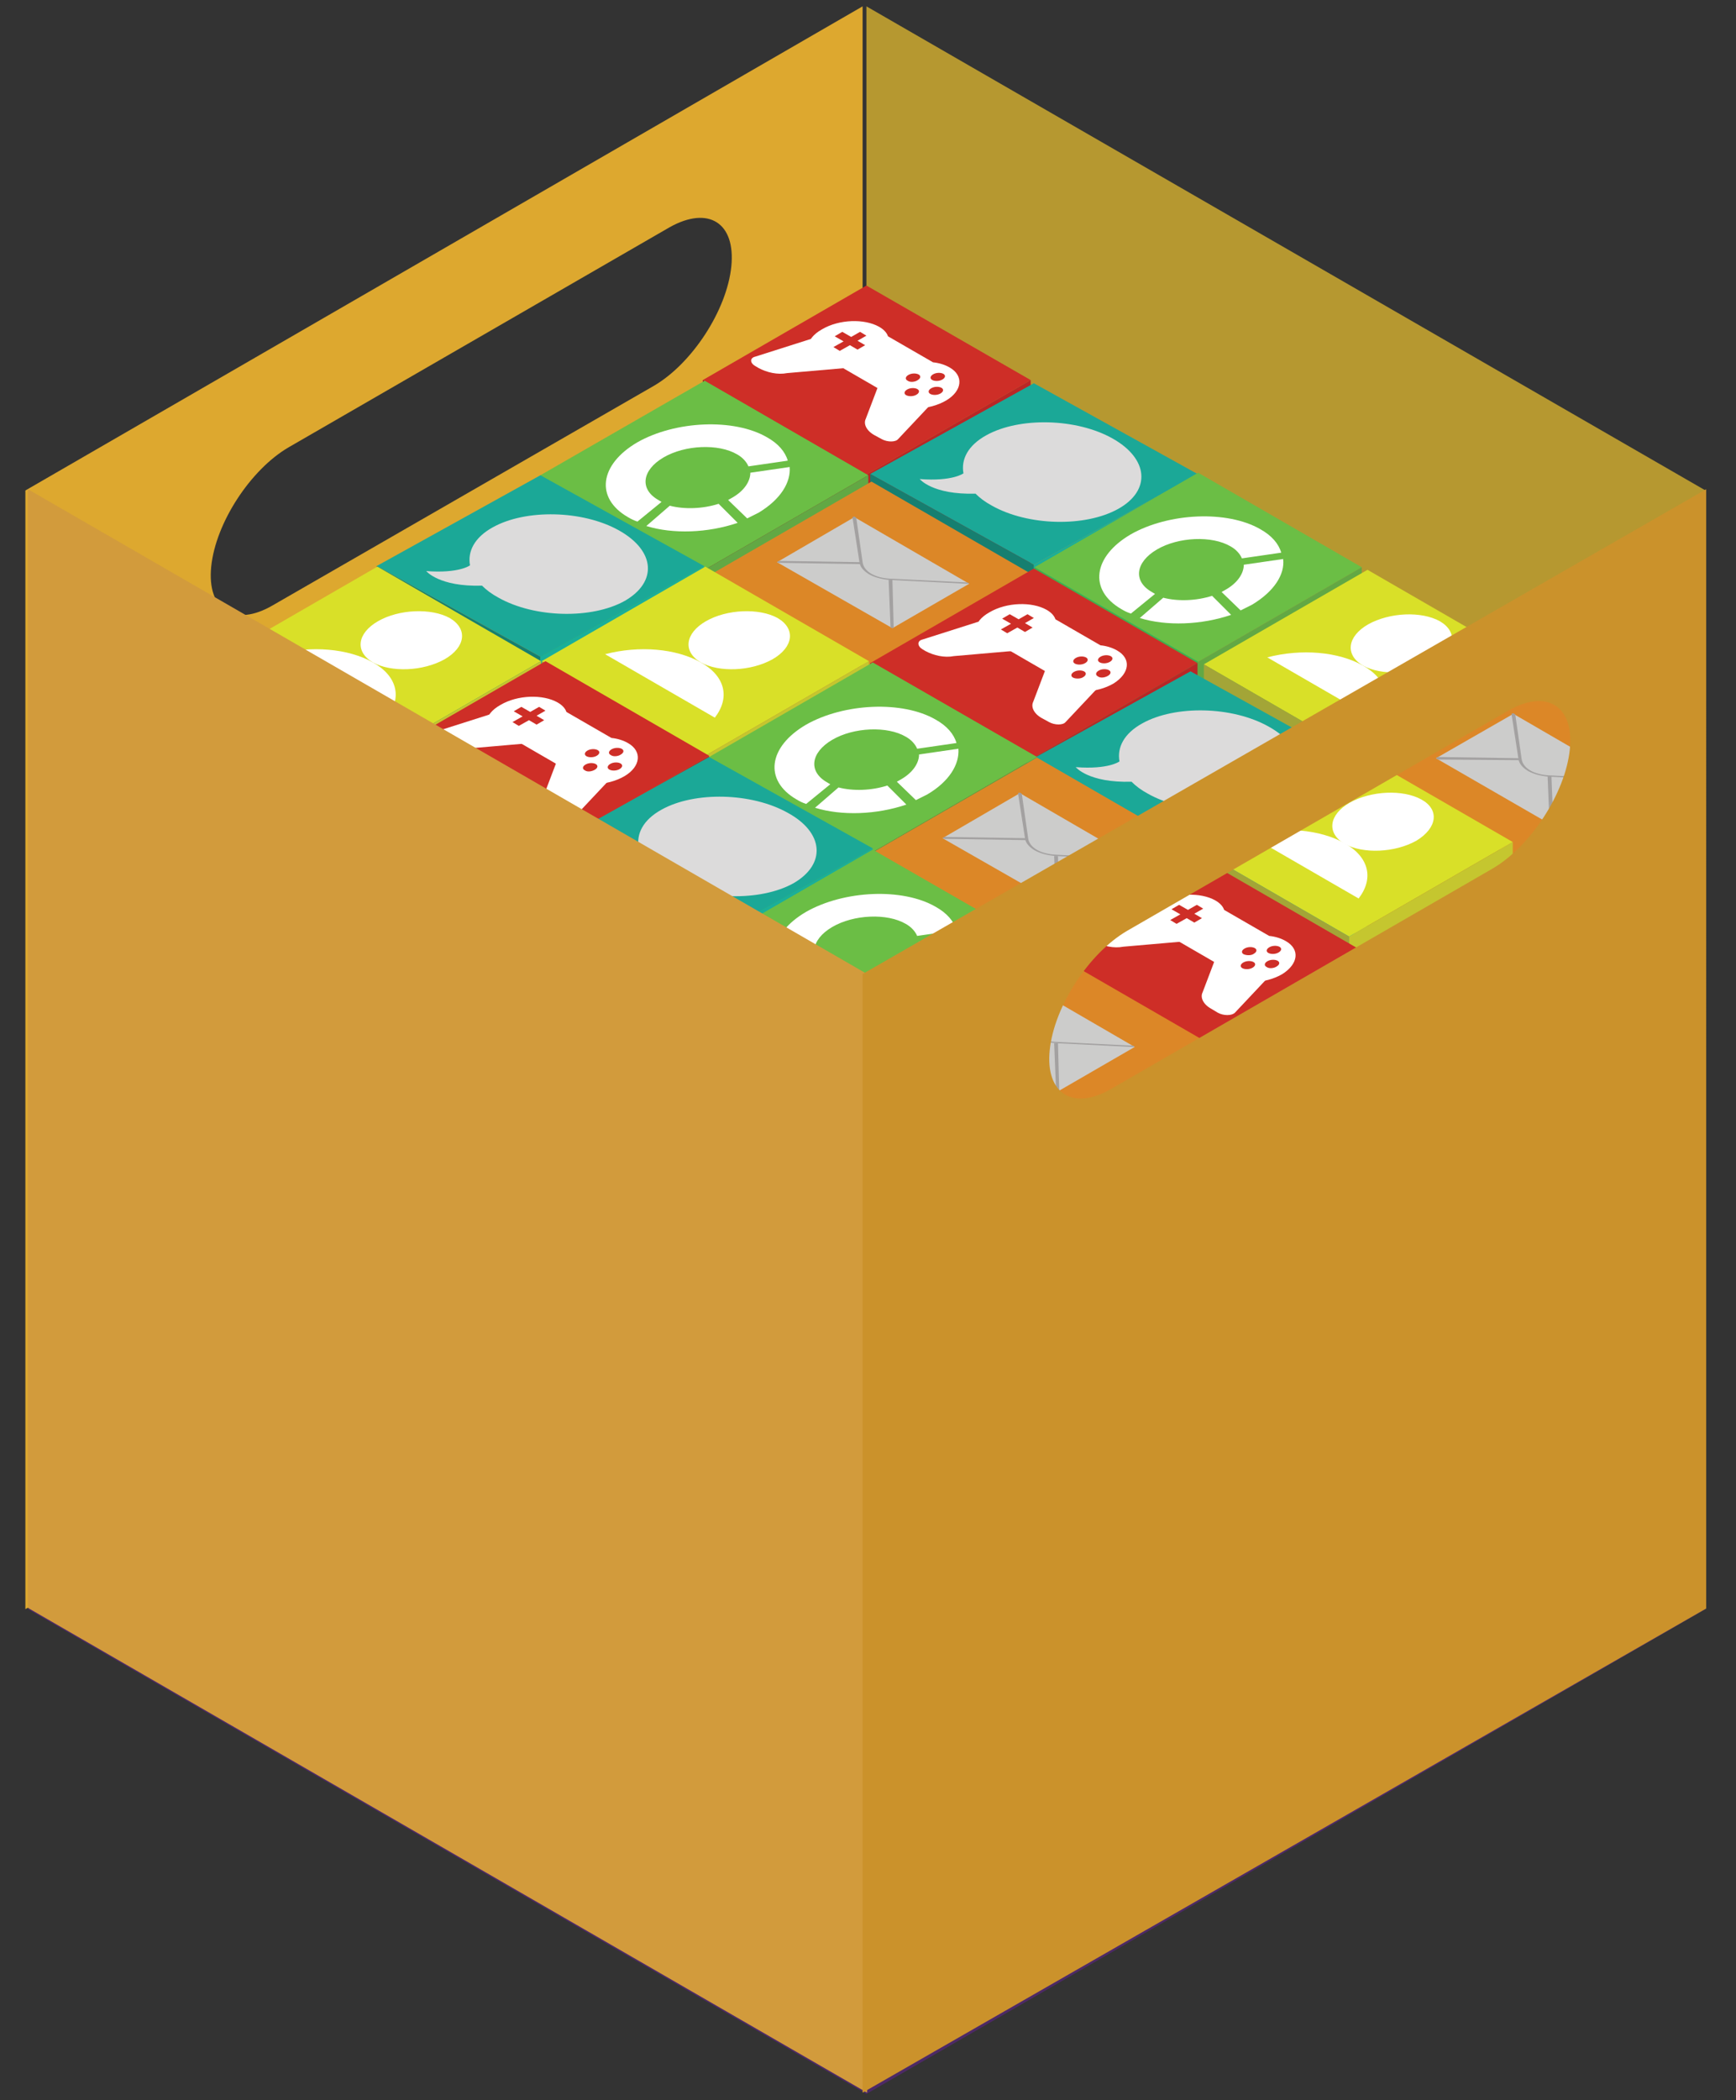 <?xml version="1.0" encoding="utf-8"?>
<!-- Generator: Adobe Illustrator 20.0.0, SVG Export Plug-In . SVG Version: 6.00 Build 0)  -->
<!DOCTYPE svg PUBLIC "-//W3C//DTD SVG 1.1//EN" "http://www.w3.org/Graphics/SVG/1.1/DTD/svg11.dtd">
<svg version="1.1" id="Layer_1" xmlns="http://www.w3.org/2000/svg" xmlns:xlink="http://www.w3.org/1999/xlink" x="0px" y="0px"
	 viewBox="0 0 273.7 331" style="enable-background:new 0 0 273.7 331;" xml:space="preserve">
<rect x="0" y="0" width="273.7" height="331" fill="#333333" stroke="none"/>
<style type="text/css">
	.st0{fill:#091410;}
	.st1{fill:#1BA897;}
	.st2{fill:#FBEE2D;}
	.st3{fill:#D5C529;}
	.st4{fill:#C4B22F;}
	.st5{fill:#603240;}
	.st6{fill:#F1F2F2;}
	.st7{fill:#A52E23;}
	.st8{fill:#FFFFFF;}
	.st9{fill:#FDFEFE;}
	.st10{fill:#939598;}
	.st11{fill:#808285;}
	.st12{fill:#BCBEC0;}
	.st13{fill:#E6E7E8;}
	.st14{fill:#414042;}
	.st15{fill:#D1D3D4;}
	.st16{fill:#491B0D;}
	.st17{fill:#D84426;}
	.st18{fill:#93AC4C;}
	.st19{fill:#126F63;}
	.st20{fill:#E0C93A;}
	.st21{fill:#EF4423;}
	.st22{fill:#A09F9F;}
	.st23{fill:#AD4967;}
	.st24{fill:#85C441;}
	.st25{fill:#C53227;}
	.st26{fill:#7B7B7B;}
	.st27{fill:#B0B0B0;}
	.st28{fill:#4C4C4D;}
	.st29{fill:#8E8E8E;}
	.st30{fill:#BCBCBC;}
	.st31{fill:#212121;}
	.st32{fill:#DDDDDD;}
	.st33{fill:#B7B7B7;}
	.st34{fill:#F04A4A;}
	.st35{fill:#FDB523;}
	.st36{fill:#4AB749;}
	.st37{fill:#CCCCCB;}
	.st38{fill:#DBD622;}
	.st39{fill:#58C099;}
	.st40{fill:#4062AE;}
	.st41{fill:#D9D327;}
	.st42{fill:#4DA547;}
	.st43{fill:#49BB83;}
	.st44{fill:#6B50A1;}
	.st45{fill:#CD862A;}
	.st46{fill:#483E98;}
	.st47{fill:#A65926;}
	.st48{fill:#78C143;}
	.st49{fill:#32C0D1;}
	.st50{fill:#636464;}
	.st51{fill:#643584;}
	.st52{fill:#DC8727;}
	.st53{fill:#B56C29;}
	.st54{fill:#CC7A29;}
	.st55{fill:#A3A1A1;}
	.st56{fill:#167F70;}
	.st57{fill:#1AAF9A;}
	.st58{fill:#DCDBDB;}
	.st59{fill:#6BBE45;}
	.st60{fill:#43AF49;}
	.st61{fill:#62A844;}
	.st62{fill:#CE2E27;}
	.st63{fill:#8F1D1D;}
	.st64{fill:#BA2626;}
	.st65{fill:#753C97;}
	.st66{fill:#4D2966;}
	.st67{fill:#D9E028;}
	.st68{fill:#A3A537;}
	.st69{fill:#C5C62F;}
	.st70{fill:#B69830;}
	.st71{fill:#DDA82F;}
	.st72{fill:#D29B3C;}
	.st73{fill:#CB922B;}
	.st74{fill:#963D97;}
	.st75{fill:#833677;}
	.st76{fill:#973D8F;}
	.st77{fill:#83367E;}
	.st78{fill:#14475D;}
	.st79{fill:#06ABCD;}
	.st80{fill:#D0CECF;}
	.st81{fill:#D8D8D8;}
	.st82{opacity:0.4;}
	.st83{fill:#ACA99F;}
	.st84{fill:#367D93;}
	.st85{fill:#EEEAE1;}
	.st86{fill:#45ABCC;}
	.st87{fill:url(#SVGID_1_);}
	.st88{fill:url(#SVGID_2_);}
	.st89{fill:#789DA9;}
	.st90{fill:url(#SVGID_3_);}
	.st91{fill:url(#SVGID_4_);}
	.st92{fill:#63BBCC;}
	.st93{fill:#2D7482;}
	.st94{fill:#126C5F;}
	.st95{fill:#158372;}
	.st96{fill:#1A9684;}
	.st97{fill:#39B54A;}
</style>
<g>
	<polygon class="st70" points="268.9,253.6 136.6,177.3 136.6,1 268.9,77.3 	"/>
	<polygon class="st66" points="268.9,253.6 136.6,330 4.4,253.6 136.6,177.3 	"/>
	<path class="st71" d="M4,77.3v176.3l132-76.3V1L4,77.3z M115.3,42L115.3,42c-0.7,6.9-6.2,15.3-12.2,18.8L43,95.4
		c-6,3.5-10.4,0.8-9.7-6.1v0c0.7-6.9,6.2-15.3,12.2-18.8l60.1-34.7C111.7,32.4,116,35.1,115.3,42z"/>
	<g>
		<g>
			<polygon class="st62" points="162.5,59.9 136.6,74.8 110.8,59.9 136.6,45 			"/>
			<polygon class="st63" points="136.6,109.3 110.8,94.4 110.8,59.9 136.6,74.8 			"/>
			<polygon class="st64" points="162.5,94.4 136.6,109.3 136.6,74.8 162.5,59.9 			"/>
		</g>
		<g>
			<path class="st8" d="M139,69.2l-1.1-0.6c-1.3-0.7-1.8-1.8-1.4-2.6l1.9-5l8,3.1l-4.8,5.1C141.2,69.7,139.9,69.7,139,69.2z"/>
			<path class="st8" d="M119.1,57.7l0.5,0.3c1.3,0.7,3,1.1,4.5,0.8l9.2-0.8l-5.4-4.6l-8.8,2.8C118.2,56.4,118.2,57.2,119.1,57.7z"/>
			<path class="st8" d="M149.7,57.9c-0.7-0.4-1.6-0.7-2.6-0.8L140,53c-0.2-0.6-0.7-1.1-1.4-1.5c-2.3-1.3-6.3-1.2-9,0.4
				c-2.7,1.5-3,3.9-0.6,5.2c1,0.6,2.4,0.9,3.9,0.9l5.7,3.3c0,0.8,0.5,1.6,1.6,2.2c2.3,1.3,6.3,1.2,9-0.4
				C151.7,61.6,152,59.2,149.7,57.9z M135.2,55.1l-1.2-0.7l-1.6,0.9l-1-0.6l1.6-0.9l-1.4-0.8l1.2-0.7l1.4,0.8l1.4-0.8l1,0.6
				l-1.4,0.8l1.2,0.7L135.2,55.1z M143.1,60c-0.4-0.2-0.4-0.6,0.1-0.9c0.5-0.3,1.2-0.3,1.6-0.1c0.4,0.2,0.4,0.6-0.1,0.9
				C144.3,60.2,143.5,60.3,143.1,60z M142.9,62.3c-0.4-0.2-0.4-0.6,0.1-0.9c0.5-0.3,1.2-0.3,1.6-0.1c0.4,0.2,0.4,0.6-0.1,0.9
				C144,62.5,143.3,62.5,142.9,62.3z M147,59.9c-0.4-0.2-0.4-0.6,0.1-0.9c0.5-0.3,1.2-0.3,1.6-0.1c0.4,0.2,0.4,0.6-0.1,0.9
				C148.1,60.1,147.4,60.1,147,59.9z M146.7,62.1c-0.4-0.2-0.4-0.6,0.1-0.9c0.5-0.3,1.2-0.3,1.6-0.1c0.4,0.2,0.4,0.6-0.1,0.9
				C147.8,62.3,147.1,62.3,146.7,62.1z"/>
		</g>
	</g>
	<g>
		<g>
			<polygon class="st1" points="188.8,74.7 163,89 137.2,74.7 163,60.4 			"/>
			<polygon class="st56" points="163,122.1 137.2,107.8 137.2,74.7 163,89 			"/>
			<polygon class="st57" points="188.8,107.8 163,122.1 163,89 188.8,74.7 			"/>
		</g>
		<path class="st58" d="M175.4,69.1c-5.7-3.2-14.7-3.4-19.9-0.5c-2.9,1.6-4,3.8-3.6,6c0,0-1.7,1.3-6.9,0.9c0,0,2,2.5,8.8,2.3
			c0.7,0.7,1.5,1.3,2.6,1.9c5.7,3.2,14.7,3.4,19.9,0.5S181.1,72.3,175.4,69.1z"/>
	</g>
	<g>
		<g>
			<polygon class="st59" points="214.7,89.4 188.9,104.3 163.1,89.4 188.9,74.5 			"/>
			<polygon class="st60" points="188.9,138.7 163.1,123.8 163.1,89.4 188.9,104.3 			"/>
			<polygon class="st61" points="214.7,123.8 188.9,138.7 188.9,104.3 214.7,89.4 			"/>
		</g>
		<g>
			<path class="st8" d="M202.3,88.1l-6.2,0.9c0,1.3-0.9,2.8-2.8,3.9c-0.2,0.1-0.5,0.3-0.7,0.4l3,2.9c0.6-0.3,1.2-0.6,1.8-0.9
				C200.9,93.2,202.6,90.5,202.3,88.1z"/>
			<g>
				<path class="st8" d="M182.1,93.6c-0.2-0.1-0.3-0.2-0.5-0.3c-3-1.7-2.6-4.7,0.8-6.7c3.4-2,8.7-2.2,11.6-0.5
					c0.9,0.5,1.5,1.2,1.8,1.9l6.2-0.9c-0.4-1.4-1.5-2.7-3.3-3.7c-5.2-3-14.4-2.6-20.4,0.8c-6,3.5-6.7,8.8-1.5,11.8
					c0.5,0.3,0.9,0.5,1.5,0.7L182.1,93.6z"/>
				<path class="st8" d="M191.1,93.9c-2.5,0.8-5.4,0.9-7.7,0.3l-3.7,3.2c4.2,1.3,9.7,1.1,14.4-0.5L191.1,93.9z"/>
			</g>
		</g>
	</g>
	<g>
		<g>
			<polygon class="st59" points="136.9,74.9 111.1,89.8 85.2,74.9 111.1,60 			"/>
			<polygon class="st60" points="111.1,124.2 85.2,109.3 85.2,74.9 111.1,89.8 			"/>
			<polygon class="st61" points="136.9,109.3 111.1,124.2 111.1,89.8 136.9,74.9 			"/>
		</g>
		<g>
			<path class="st8" d="M124.5,73.6l-6.2,0.9c0,1.3-0.9,2.8-2.8,3.9c-0.2,0.1-0.5,0.3-0.7,0.4l3,2.9c0.6-0.3,1.2-0.6,1.8-0.9
				C123.1,78.7,124.7,76,124.5,73.6z"/>
			<g>
				<path class="st8" d="M104.3,79.1c-0.2-0.1-0.3-0.2-0.5-0.3c-3-1.7-2.6-4.7,0.8-6.7c3.4-2,8.7-2.2,11.6-0.5
					c0.9,0.5,1.5,1.2,1.8,1.9l6.2-0.9c-0.4-1.4-1.5-2.7-3.3-3.7c-5.2-3-14.4-2.6-20.4,0.8c-6,3.5-6.7,8.8-1.5,11.8
					c0.5,0.3,0.9,0.5,1.5,0.7L104.3,79.1z"/>
				<path class="st8" d="M113.3,79.4c-2.5,0.8-5.4,0.9-7.7,0.3l-3.7,3.2c4.2,1.3,9.7,1.1,14.4-0.5L113.3,79.4z"/>
			</g>
		</g>
	</g>
	<g>
		<g>
			<polygon class="st67" points="241.4,104.7 215.6,119.6 189.8,104.7 215.6,89.8 			"/>
			<polygon class="st68" points="215.6,154 189.8,139.1 189.8,104.7 215.6,119.6 			"/>
			<polygon class="st69" points="241.4,139.1 215.6,154 215.6,119.6 241.4,104.7 			"/>
		</g>
		<g>
			<path class="st8" d="M226.2,104.4c-3.4,1.9-8.4,2.1-11.3,0.5c-2.9-1.7-2.5-4.6,0.8-6.5c3.4-1.9,8.4-2.1,11.3-0.5
				C229.9,99.6,229.5,102.5,226.2,104.4z"/>
			<path class="st8" d="M217.1,113.6c2.4-3.1,1.7-6.5-2.2-8.7c-3.9-2.2-9.7-2.7-15.1-1.3L217.1,113.6z"/>
		</g>
	</g>
	<g>
		<g>
			<polygon class="st52" points="267.2,121.7 241.3,136.6 215.5,121.7 241.3,106.8 			"/>
			<polygon class="st53" points="241.3,171 215.5,156.1 215.5,121.7 241.3,136.6 			"/>
			<polygon class="st54" points="267.2,156.1 241.3,171 241.3,136.6 267.2,121.7 			"/>
		</g>
		<g>
			<polygon class="st37" points="244.6,130 226.4,119.5 238.6,112.5 256.7,123 			"/>
			<path class="st55" d="M256.4,122.8l-12.1-0.6c-2.4-0.1-4.2-1.1-4.4-2.6l-1-7l-0.3-0.2l-0.3,0.1l1.1,7.1c0.1,0.8,0.7,1.4,1.5,1.9
				c0.9,0.5,2,0.8,3.3,0.9l12.2,0.6l0.3-0.1L256.4,122.8z"/>
			<polygon class="st55" points="226.7,119.7 239.6,119.8 239.7,119.5 226.7,119.3 226.4,119.5 226.4,119.5 			"/>
			<polygon class="st55" points="244.9,129.8 244.6,122.3 244,122.4 244.3,129.8 244.6,130 244.6,130 			"/>
		</g>
	</g>
	<g>
		<g>
			<polygon class="st52" points="163.2,90.8 137.4,105.7 111.6,90.8 137.4,75.9 			"/>
			<polygon class="st53" points="137.4,140.1 111.6,125.2 111.6,90.8 137.4,105.7 			"/>
			<polygon class="st54" points="163.2,125.2 137.4,140.1 137.4,105.7 163.2,90.8 			"/>
		</g>
		<g>
			<polygon class="st37" points="140.7,99 122.5,88.6 134.7,81.5 152.8,92 			"/>
			<path class="st55" d="M152.5,91.8l-12.1-0.6c-2.4-0.1-4.2-1.1-4.4-2.6l-1-7l-0.3-0.2l-0.3,0.1l1.1,7.1c0.1,0.8,0.7,1.4,1.5,1.9
				c0.9,0.5,2,0.8,3.3,0.9l12.2,0.6l0.3-0.1L152.5,91.8z"/>
			<polygon class="st55" points="122.8,88.7 135.7,88.9 135.8,88.6 122.8,88.4 122.5,88.6 122.5,88.6 			"/>
			<polygon class="st55" points="140.9,98.9 140.7,91.4 140.1,91.4 140.4,98.9 140.7,99 140.7,99 			"/>
		</g>
	</g>
	<g>
		<g>
			<polygon class="st62" points="188.8,104.5 163,119.4 137.2,104.5 163,89.6 			"/>
			<polygon class="st63" points="163,153.8 137.2,138.9 137.2,104.5 163,119.4 			"/>
			<polygon class="st64" points="188.8,138.9 163,153.8 163,119.4 188.8,104.5 			"/>
		</g>
		<g>
			<path class="st8" d="M165.4,113.8l-1.1-0.6c-1.3-0.7-1.8-1.8-1.4-2.6l1.9-5l8,3.1l-4.8,5.1C167.6,114.3,166.3,114.3,165.4,113.8z
				"/>
			<path class="st8" d="M145.4,102.3l0.5,0.3c1.3,0.7,3,1.1,4.5,0.8l9.2-0.8l-5.4-4.6l-8.8,2.8C144.6,101,144.6,101.8,145.4,102.3z"
				/>
			<path class="st8" d="M176.1,102.5c-0.7-0.4-1.6-0.7-2.6-0.8l-7.1-4.1c-0.2-0.6-0.7-1.1-1.4-1.5c-2.3-1.3-6.3-1.2-9,0.4
				c-2.7,1.5-3,3.9-0.6,5.2c1,0.6,2.4,0.9,3.9,0.9l5.7,3.3c0,0.8,0.5,1.6,1.6,2.2c2.3,1.3,6.3,1.2,9-0.4
				C178.1,106.1,178.4,103.8,176.1,102.5z M161.6,99.6l-1.2-0.7l-1.6,0.9l-1-0.6l1.6-0.9l-1.4-0.8l1.2-0.7l1.4,0.8l1.4-0.8l1,0.6
				l-1.4,0.8l1.2,0.7L161.6,99.6z M169.5,104.6c-0.4-0.2-0.4-0.6,0.1-0.9s1.2-0.3,1.6-0.1c0.4,0.2,0.4,0.6-0.1,0.9
				C170.6,104.8,169.9,104.8,169.5,104.6z M169.2,106.8c-0.4-0.2-0.4-0.6,0.1-0.9c0.5-0.3,1.2-0.3,1.6-0.1c0.4,0.2,0.4,0.6-0.1,0.9
				C170.4,107,169.6,107,169.2,106.8z M173.4,104.4c-0.4-0.2-0.4-0.6,0.1-0.9c0.5-0.3,1.2-0.3,1.6-0.1s0.4,0.6-0.1,0.9
				C174.5,104.6,173.8,104.6,173.4,104.4z M173.1,106.6c-0.4-0.2-0.4-0.6,0.1-0.9c0.5-0.3,1.2-0.3,1.6-0.1s0.4,0.6-0.1,0.9
				C174.2,106.8,173.5,106.9,173.1,106.6z"/>
		</g>
	</g>
	<g>
		<g>
			<polygon class="st1" points="213.5,120.1 187.7,134.4 161.9,120.1 187.7,105.8 			"/>
			<polygon class="st56" points="187.7,167.5 161.9,153.2 161.9,120.1 187.7,134.4 			"/>
			<polygon class="st57" points="213.5,153.2 187.7,167.5 187.7,134.4 213.5,120.1 			"/>
		</g>
		<path class="st58" d="M200,114.5c-5.7-3.2-14.7-3.4-19.9-0.5c-2.9,1.6-4,3.8-3.6,6c0,0-1.7,1.3-6.9,0.9c0,0,2,2.5,8.8,2.3
			c0.7,0.7,1.5,1.3,2.6,1.9c5.7,3.2,14.7,3.4,19.9,0.5C206.2,122.7,205.8,117.7,200,114.5z"/>
	</g>
	<g>
		<g>
			<polygon class="st1" points="111,89.2 85.2,103.5 59.4,89.2 85.2,74.9 			"/>
			<polygon class="st56" points="85.2,136.6 59.4,122.2 59.4,89.2 85.2,103.5 			"/>
			<polygon class="st57" points="111,122.3 85.2,136.6 85.2,103.5 111,89.2 			"/>
		</g>
		<path class="st58" d="M97.6,83.6c-5.7-3.2-14.7-3.4-19.9-0.5c-2.9,1.6-4,3.8-3.6,6c0,0-1.7,1.3-6.9,0.9c0,0,2,2.5,8.8,2.3
			c0.7,0.7,1.5,1.3,2.6,1.9c5.7,3.2,14.7,3.4,19.9,0.5C103.7,91.7,103.3,86.8,97.6,83.6z"/>
	</g>
	<g>
		<g>
			<polygon class="st67" points="238.5,132.7 212.7,147.6 186.9,132.7 212.7,117.8 			"/>
			<polygon class="st68" points="212.7,182 186.9,167.1 186.9,132.7 212.7,147.6 			"/>
			<polygon class="st69" points="238.5,167.1 212.7,182 212.7,147.6 238.5,132.7 			"/>
		</g>
		<g>
			<path class="st8" d="M223.3,132.5c-3.4,1.9-8.4,2.1-11.3,0.5c-2.9-1.7-2.5-4.6,0.8-6.5c3.4-1.9,8.4-2.1,11.3-0.5
				C227,127.6,226.6,130.5,223.3,132.5z"/>
			<path class="st8" d="M214.2,141.6c2.4-3.1,1.7-6.5-2.2-8.7s-9.7-2.7-15.1-1.3L214.2,141.6z"/>
		</g>
	</g>
	<g>
		<g>
			<polygon class="st67" points="137,104.2 111.2,119.1 85.4,104.2 111.2,89.3 			"/>
			<polygon class="st68" points="111.2,153.5 85.4,138.6 85.4,104.2 111.2,119.1 			"/>
			<polygon class="st69" points="137,138.6 111.2,153.5 111.2,119.1 137,104.2 			"/>
		</g>
		<g>
			<path class="st8" d="M121.8,103.9c-3.4,1.9-8.4,2.1-11.3,0.5c-2.9-1.7-2.5-4.6,0.8-6.5s8.4-2.1,11.3-0.5
				C125.5,99.1,125.1,102,121.8,103.9z"/>
			<path class="st8" d="M112.7,113.1c2.4-3.1,1.7-6.5-2.2-8.7s-9.7-2.7-15.1-1.3L112.7,113.1z"/>
		</g>
	</g>
	<g>
		<g>
			<polygon class="st67" points="85.3,104.2 59.5,119.1 33.7,104.2 59.5,89.3 			"/>
			<polygon class="st68" points="59.5,153.5 33.7,138.6 33.7,104.2 59.5,119.1 			"/>
			<polygon class="st69" points="85.3,138.6 59.5,153.5 59.5,119.1 85.3,104.2 			"/>
		</g>
		<g>
			<path class="st8" d="M70.1,103.9c-3.4,1.9-8.4,2.1-11.3,0.5c-2.9-1.7-2.5-4.6,0.8-6.5s8.4-2.1,11.3-0.5
				C73.8,99.1,73.4,102,70.1,103.9z"/>
			<path class="st8" d="M61,113.1c2.4-3.1,1.7-6.5-2.2-8.7s-9.7-2.7-15.1-1.3L61,113.1z"/>
		</g>
	</g>
	<g>
		<g>
			<polygon class="st59" points="163.5,119.3 137.6,134.3 111.8,119.3 137.6,104.4 			"/>
			<polygon class="st60" points="137.6,168.7 111.8,153.8 111.8,119.3 137.6,134.3 			"/>
			<polygon class="st61" points="163.5,153.8 137.6,168.7 137.6,134.3 163.5,119.3 			"/>
		</g>
		<g>
			<path class="st8" d="M151.1,118l-6.2,0.9c0,1.3-0.9,2.8-2.8,3.9c-0.2,0.1-0.5,0.3-0.7,0.4l3,2.9c0.6-0.3,1.2-0.6,1.8-0.9
				C149.6,123.2,151.3,120.5,151.1,118z"/>
			<g>
				<path class="st8" d="M130.9,123.6c-0.2-0.1-0.3-0.2-0.5-0.3c-3-1.7-2.6-4.7,0.8-6.7c3.4-2,8.7-2.2,11.6-0.5
					c0.9,0.5,1.5,1.2,1.8,1.9l6.2-0.9c-0.4-1.4-1.5-2.7-3.3-3.7c-5.2-3-14.4-2.6-20.4,0.8c-6,3.5-6.7,8.8-1.5,11.8
					c0.5,0.3,0.9,0.5,1.5,0.7L130.9,123.6z"/>
				<path class="st8" d="M139.9,123.8c-2.5,0.8-5.4,0.9-7.7,0.3l-3.7,3.2c4.2,1.3,9.7,1.1,14.4-0.5L139.9,123.8z"/>
			</g>
		</g>
	</g>
	<g>
		<g>
			<polygon class="st52" points="189.3,134.3 163.5,149.2 137.7,134.3 163.5,119.4 			"/>
			<polygon class="st53" points="163.5,183.6 137.7,168.7 137.7,134.3 163.5,149.2 			"/>
			<polygon class="st54" points="189.3,168.7 163.5,183.6 163.5,149.2 189.3,134.3 			"/>
		</g>
		<g>
			<polygon class="st37" points="166.8,142.5 148.6,132.1 160.8,125 178.9,135.5 			"/>
			<path class="st55" d="M178.6,135.3l-12.1-0.6c-2.4-0.1-4.2-1.1-4.4-2.6l-1-7l-0.3-0.2l-0.3,0.1l1.1,7.1c0.1,0.8,0.7,1.4,1.5,1.9
				c0.9,0.5,2,0.8,3.3,0.9l12.2,0.6l0.3-0.1L178.6,135.3z"/>
			<polygon class="st55" points="148.9,132.2 161.8,132.4 161.9,132.1 148.9,131.9 148.6,132.1 148.6,132.1 			"/>
			<polygon class="st55" points="167,142.4 166.8,134.9 166.2,134.9 166.5,142.4 166.8,142.5 166.8,142.5 			"/>
		</g>
	</g>
	<g>
		<g>
			<polygon class="st62" points="215.5,150.3 189.7,165.2 163.8,150.3 189.7,135.4 			"/>
			<polygon class="st63" points="189.7,199.6 163.8,184.7 163.8,150.3 189.7,165.2 			"/>
			<polygon class="st64" points="215.5,184.7 189.7,199.6 189.7,165.2 215.5,150.3 			"/>
		</g>
		<g>
			<path class="st8" d="M192,159.6L191,159c-1.3-0.7-1.8-1.8-1.4-2.6l1.9-5l8,3.1l-4.8,5.1C194.2,160.1,192.9,160.1,192,159.6z"/>
			<path class="st8" d="M172.1,148.1l0.5,0.3c1.3,0.7,3,1.1,4.5,0.8l9.2-0.8l-5.4-4.6l-8.8,2.8C171.2,146.8,171.2,147.6,172.1,148.1
				z"/>
			<path class="st8" d="M202.7,148.3c-0.7-0.4-1.6-0.7-2.6-0.8l-7.1-4.1c-0.2-0.6-0.7-1.1-1.4-1.5c-2.3-1.3-6.3-1.2-9,0.4
				c-2.7,1.5-3,3.9-0.6,5.2c1,0.6,2.4,0.9,3.9,0.9l5.7,3.3c0,0.8,0.5,1.6,1.6,2.2c2.3,1.3,6.3,1.2,9-0.4
				C204.7,151.9,205,149.6,202.7,148.3z M188.3,145.4l-1.2-0.7l-1.6,0.9l-1-0.6l1.6-0.9l-1.4-0.8l1.2-0.7l1.4,0.8l1.4-0.8l1,0.6
				l-1.4,0.8l1.2,0.7L188.3,145.4z M196.1,150.4c-0.4-0.2-0.4-0.6,0.1-0.9c0.5-0.3,1.2-0.3,1.6-0.1c0.4,0.2,0.4,0.6-0.1,0.9
				C197.3,150.6,196.6,150.6,196.1,150.4z M195.9,152.6c-0.4-0.2-0.4-0.6,0.1-0.9c0.5-0.3,1.2-0.3,1.6-0.1s0.4,0.6-0.1,0.9
				C197,152.8,196.3,152.8,195.9,152.6z M200,150.2c-0.4-0.2-0.4-0.6,0.1-0.9c0.5-0.3,1.2-0.3,1.6-0.1s0.4,0.6-0.1,0.9
				C201.1,150.4,200.4,150.4,200,150.2z M199.7,152.4c-0.4-0.2-0.4-0.6,0.1-0.9c0.5-0.3,1.2-0.3,1.6-0.1c0.4,0.2,0.4,0.6-0.1,0.9
				C200.9,152.6,200.1,152.7,199.7,152.4z"/>
		</g>
	</g>
	<g>
		<g>
			<polygon class="st62" points="111.8,119.1 86,134 60.2,119.1 86,104.2 			"/>
			<polygon class="st63" points="86,168.4 60.2,153.5 60.2,119.1 86,134 			"/>
			<polygon class="st64" points="111.8,153.5 86,168.4 86,134 111.8,119.1 			"/>
		</g>
		<g>
			<path class="st8" d="M88.3,128.4l-1.1-0.6c-1.3-0.7-1.8-1.8-1.4-2.6l1.9-5l8,3.1l-4.8,5.1C90.5,128.9,89.2,128.9,88.3,128.4z"/>
			<path class="st8" d="M68.4,116.9l0.5,0.3c1.3,0.7,3,1.1,4.5,0.8l9.2-0.8l-5.4-4.6l-8.8,2.8C67.5,115.6,67.5,116.4,68.4,116.9z"/>
			<path class="st8" d="M99,117.1c-0.7-0.4-1.6-0.7-2.6-0.8l-7.1-4.1c-0.2-0.6-0.7-1.1-1.4-1.5c-2.3-1.3-6.3-1.2-9,0.4
				c-2.7,1.5-3,3.9-0.6,5.2c1,0.6,2.4,0.9,3.9,0.9l5.7,3.3c0,0.8,0.5,1.6,1.6,2.2c2.3,1.3,6.3,1.2,9-0.4
				C101,120.8,101.3,118.4,99,117.1z M84.6,114.2l-1.2-0.7l-1.6,0.9l-1-0.6l1.6-0.9l-1.4-0.8l1.2-0.7l1.4,0.8l1.4-0.8l1,0.6
				l-1.4,0.8l1.2,0.7L84.6,114.2z M92.5,119.2c-0.4-0.2-0.4-0.6,0.1-0.9c0.5-0.3,1.2-0.3,1.6-0.1c0.4,0.2,0.4,0.6-0.1,0.9
				C93.6,119.4,92.9,119.4,92.5,119.2z M92.2,121.4c-0.4-0.2-0.4-0.6,0.1-0.9c0.5-0.3,1.2-0.3,1.6-0.1s0.4,0.6-0.1,0.9
				C93.3,121.6,92.6,121.7,92.2,121.4z M96.3,119c-0.4-0.2-0.4-0.6,0.1-0.9c0.5-0.3,1.2-0.3,1.6-0.1c0.4,0.2,0.4,0.6-0.1,0.9
				C97.5,119.2,96.7,119.3,96.3,119z M96.1,121.3c-0.4-0.2-0.4-0.6,0.1-0.9c0.5-0.3,1.2-0.3,1.6-0.1c0.4,0.2,0.4,0.6-0.1,0.9
				C97.2,121.5,96.5,121.5,96.1,121.3z"/>
		</g>
	</g>
	<g>
		<g>
			<polygon class="st1" points="137.6,133.7 111.8,148 86,133.7 111.8,119.3 			"/>
			<polygon class="st56" points="111.8,181 86,166.7 86,133.7 111.8,148 			"/>
			<polygon class="st57" points="137.6,166.7 111.8,181 111.8,148 137.6,133.7 			"/>
		</g>
		<path class="st58" d="M124.2,128.1c-5.7-3.2-14.7-3.4-19.9-0.5c-2.9,1.6-4,3.8-3.6,6c0,0-1.7,1.3-6.9,0.9c0,0,2,2.5,8.8,2.3
			c0.7,0.7,1.5,1.3,2.6,1.9c5.7,3.2,14.7,3.4,19.9,0.5C130.3,136.2,129.9,131.2,124.2,128.1z"/>
	</g>
	<g>
		<g>
			<polygon class="st59" points="163.5,148.8 137.6,163.7 111.8,148.8 137.6,133.9 			"/>
			<polygon class="st60" points="137.6,198.2 111.8,183.3 111.8,148.8 137.6,163.7 			"/>
			<polygon class="st61" points="163.5,183.3 137.6,198.2 137.6,163.7 163.5,148.8 			"/>
		</g>
		<g>
			<path class="st8" d="M151.1,147.5l-6.2,0.9c0,1.3-0.9,2.8-2.8,3.9c-0.2,0.1-0.5,0.3-0.7,0.4l3,2.9c0.6-0.3,1.2-0.6,1.8-0.9
				C149.6,152.6,151.3,150,151.1,147.5z"/>
			<g>
				<path class="st8" d="M130.9,153.1c-0.2-0.1-0.3-0.2-0.5-0.3c-3-1.7-2.6-4.7,0.8-6.7c3.4-2,8.7-2.2,11.6-0.5
					c0.9,0.5,1.5,1.2,1.8,1.9l6.2-0.9c-0.4-1.4-1.5-2.7-3.3-3.7c-5.2-3-14.4-2.6-20.4,0.8c-6,3.5-6.7,8.8-1.5,11.8
					c0.5,0.3,0.9,0.5,1.5,0.7L130.9,153.1z"/>
				<path class="st8" d="M139.9,153.3c-2.5,0.8-5.4,0.9-7.7,0.3l-3.7,3.2c4.2,1.3,9.7,1.1,14.4-0.5L139.9,153.3z"/>
			</g>
		</g>
	</g>
	<g>
		<g>
			<polygon class="st52" points="189.3,163.7 163.5,178.7 137.7,163.7 163.5,148.8 			"/>
			<polygon class="st53" points="163.5,213.1 137.7,198.2 137.7,163.7 163.5,178.7 			"/>
			<polygon class="st54" points="189.3,198.2 163.5,213.1 163.5,178.7 189.3,163.7 			"/>
		</g>
		<g>
			<polygon class="st37" points="166.8,172 148.6,161.5 160.8,154.5 178.9,165 			"/>
			<path class="st55" d="M178.6,164.8l-12.1-0.6c-2.4-0.1-4.2-1.1-4.4-2.6l-1-7l-0.3-0.2l-0.3,0.1l1.1,7.1c0.1,0.8,0.7,1.4,1.5,1.9
				c0.9,0.5,2,0.8,3.3,0.9l12.2,0.6l0.3-0.1L178.6,164.8z"/>
			<polygon class="st55" points="148.9,161.7 161.8,161.9 161.9,161.6 148.9,161.4 148.6,161.5 148.6,161.5 			"/>
			<polygon class="st55" points="167,171.9 166.8,164.4 166.2,164.4 166.5,171.9 166.8,172 166.8,172 			"/>
		</g>
	</g>
	<polygon class="st72" points="136.7,329.8 4.4,253.4 4.4,77.1 136.7,153.5 	"/>
	<path class="st73" d="M136,153.5v176.3l133-76.3V77.1L136,153.5z M247.5,118.1L247.5,118.1c-0.7,6.9-6.2,15.3-12.2,18.8l-60.1,34.7
		c-6,3.5-10.4,0.8-9.7-6.1v0c0.7-6.9,6.2-15.3,12.2-18.8l60.1-34.7C243.9,108.5,248.2,111.3,247.5,118.1z"/>
</g>
</svg>
